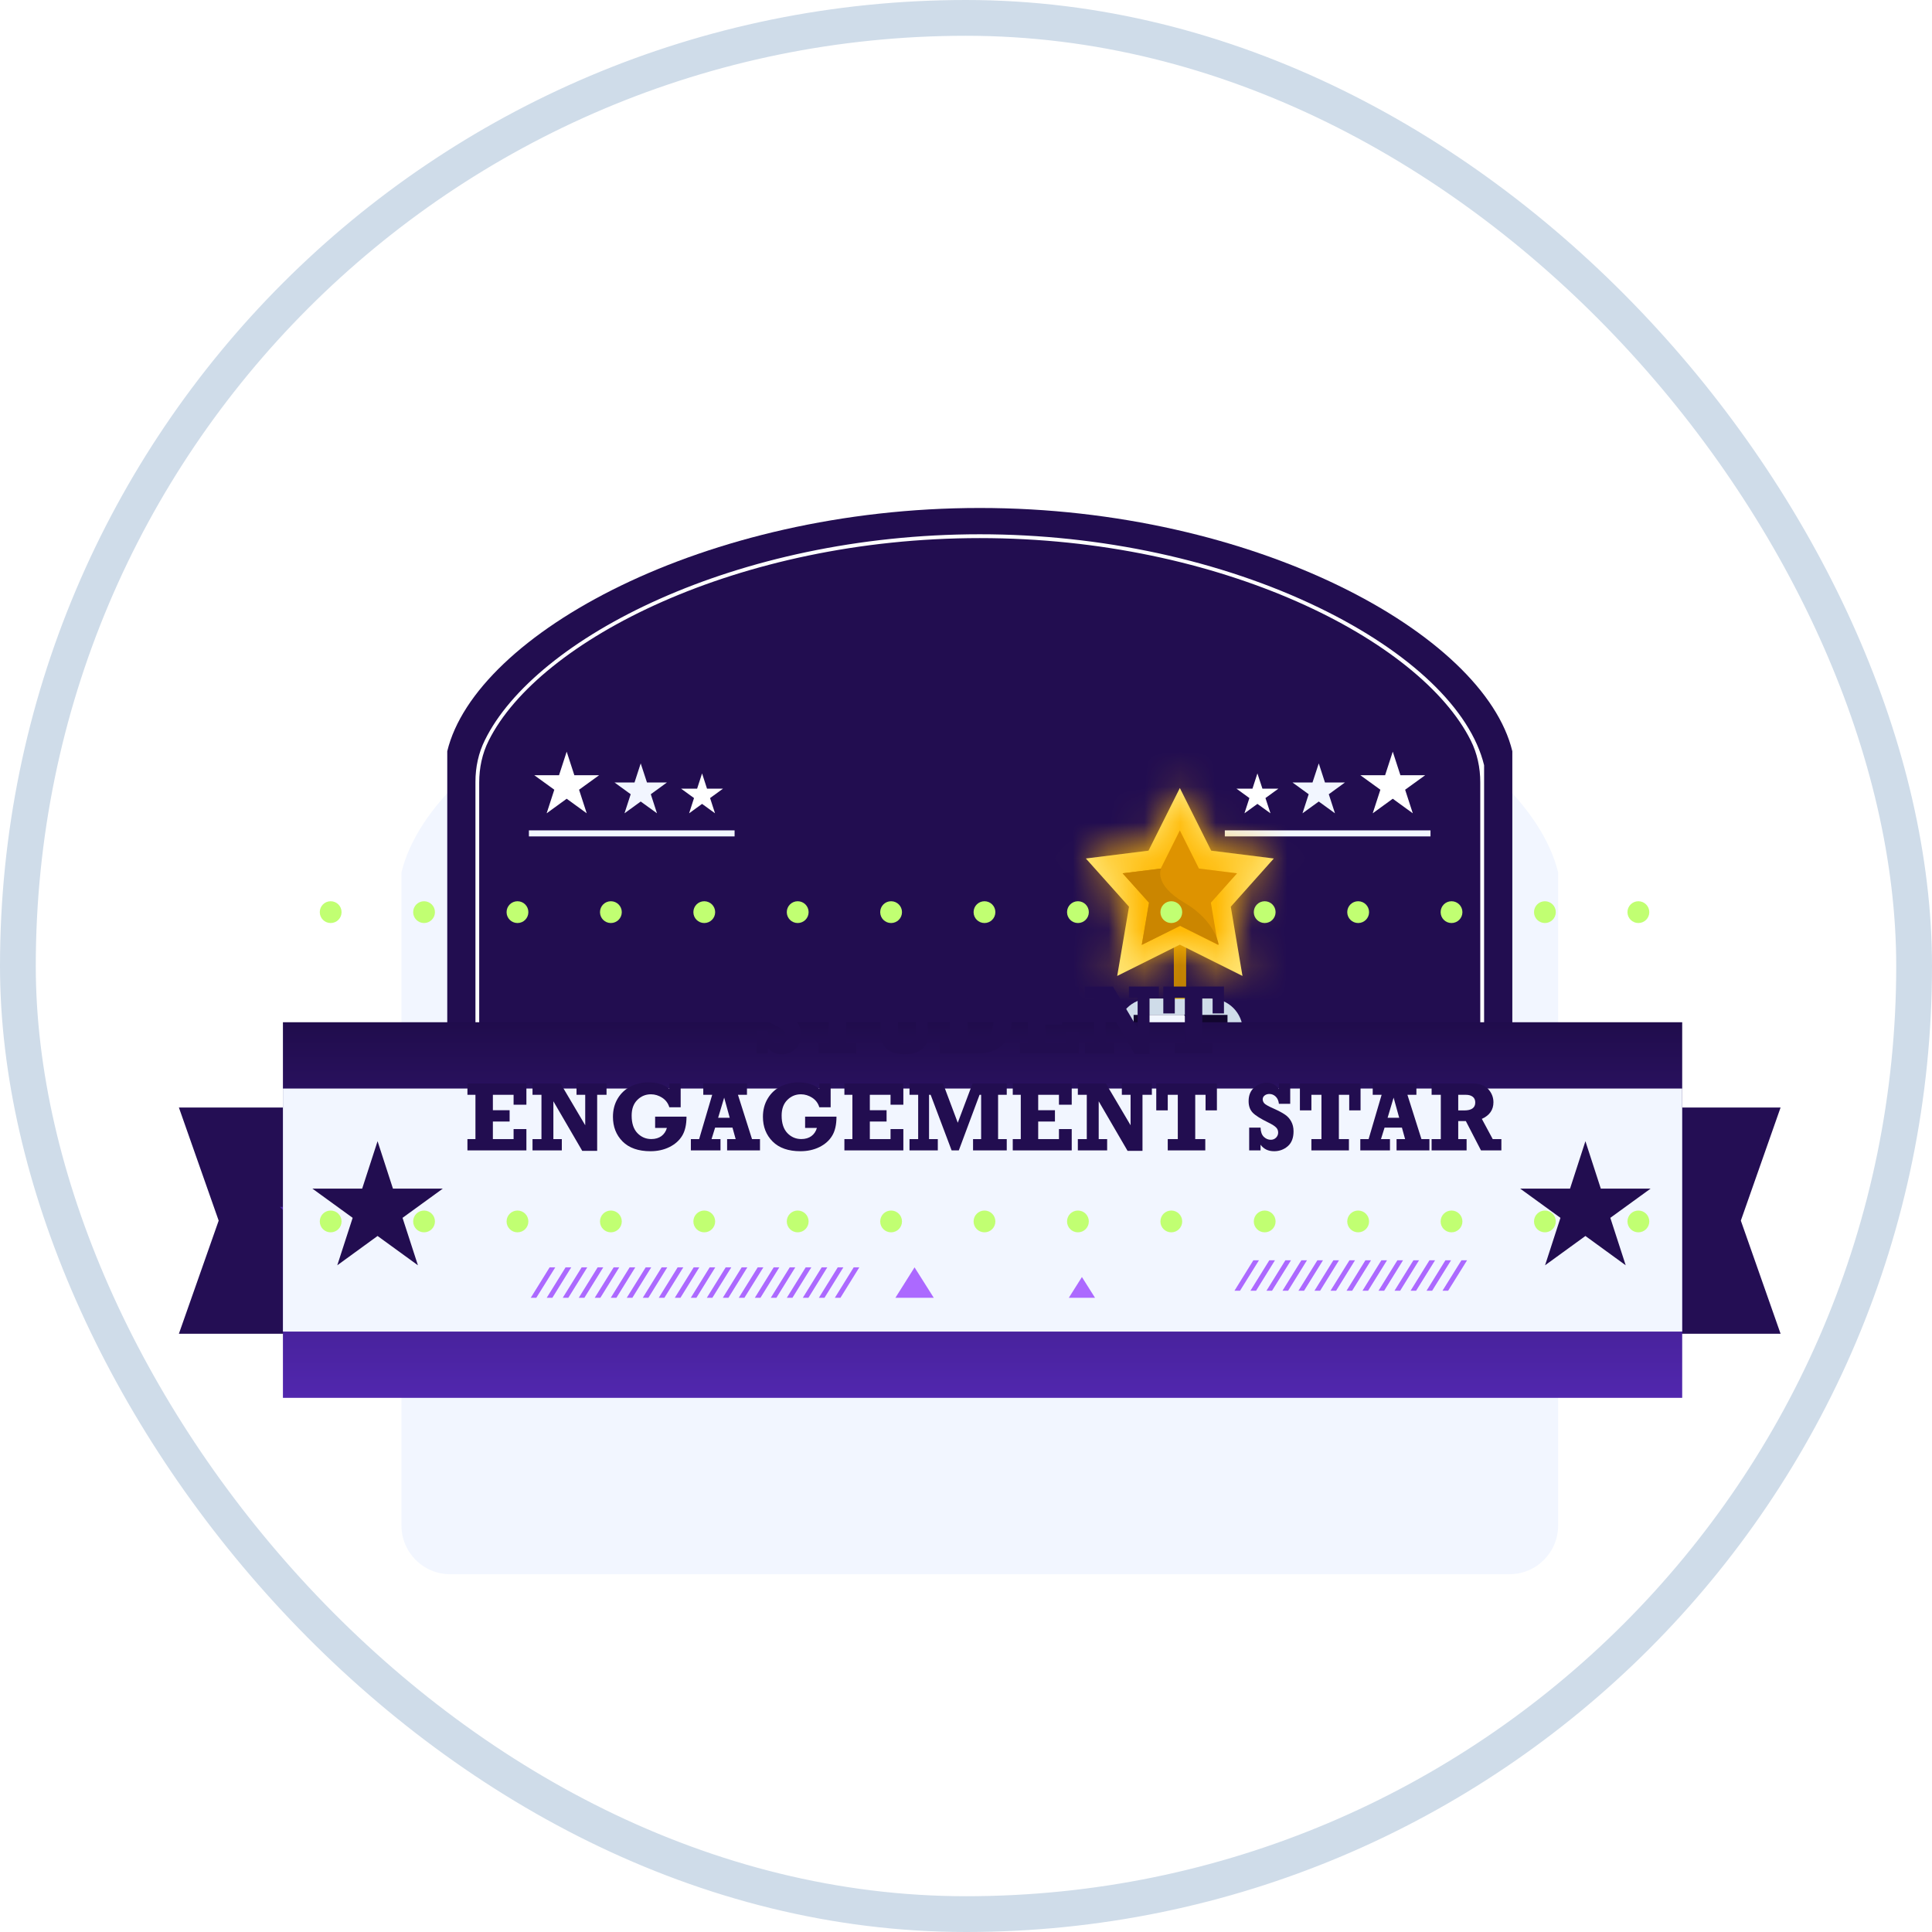 <svg width="54" height="54" viewBox="0 0 54 54" fill="none" xmlns="http://www.w3.org/2000/svg">
<g id="Gold Award">
<rect x="0.5" y="0.5" width="53" height="53" rx="26.5" stroke="#CFDCE9"/>
<g id="Group 1000002830">
<path id="Vector" d="M49.768 30.955H43.55V37.279H49.768L48.657 34.117L49.768 30.955Z" fill="#240E54"/>
<g id="Vector_2" filter="url(#filter0_d_870_3795)">
<path d="M43.55 20.384C42.687 16.82 35.73 13 27.385 13C19.041 13 12.081 16.82 11.221 20.384V38.639C11.221 39.391 11.83 40 12.581 40H42.189C42.941 40 43.55 39.391 43.55 38.639V20.384Z" fill="#F2F6FF"/>
</g>
<path id="Vector_3" d="M42.27 20.997C41.477 17.716 35.069 14.198 27.385 14.198C19.701 14.198 13.293 17.716 12.501 20.997V37.441C12.501 38.193 13.11 38.802 13.862 38.802H40.909C41.66 38.802 42.27 38.193 42.27 37.441V20.997Z" fill="#220D50"/>
<path id="Vector_4" d="M40.12 38.067H14.65C13.898 38.067 13.289 37.458 13.289 36.707V21.849C13.289 21.446 13.373 21.046 13.553 20.686C14.958 17.829 20.57 14.933 27.385 14.933C30.769 14.933 34.136 15.662 36.868 16.985C39.422 18.222 41.102 19.828 41.481 21.388V21.401V36.707C41.481 37.458 40.872 38.067 40.12 38.067ZM14.757 37.96H40.013C40.765 37.96 41.374 37.351 41.374 36.6V21.864C41.374 21.458 41.289 21.055 41.106 20.692C39.698 17.887 34.141 15.04 27.385 15.04C20.629 15.04 15.061 17.893 13.66 20.699C13.478 21.061 13.394 21.462 13.394 21.868V36.6C13.394 37.351 14.005 37.96 14.757 37.96Z" fill="white"/>
<path id="Vector_5" d="M46.944 33.734L43.55 37.279V33.734H46.944Z" fill="#4D25A7"/>
<path id="Vector_6" d="M5 30.955H11.218V37.279H5L6.112 34.117L5 30.955Z" fill="#240E54"/>
<path id="Vector_7" d="M7.826 33.734L11.218 37.279V33.734H7.826Z" fill="#4D25A7"/>
<g id="Group">
<g id="Group_2">
<path id="Vector_8" d="M20.532 23.209H14.783V23.378H20.532V23.209Z" fill="#F2F6FF"/>
<path id="Vector_9" d="M39.983 23.209H34.234V23.378H39.983V23.209Z" fill="#F2F6FF"/>
</g>
<g id="Group_3">
<g id="Group_4">
<path id="Vector_10" d="M19.623 21.617L19.761 22.043H20.209L19.847 22.306L19.985 22.732L19.623 22.469L19.261 22.732L19.398 22.306L19.036 22.043H19.485L19.623 21.617Z" fill="white"/>
<path id="Vector_11" d="M17.908 21.337L18.083 21.87H18.642L18.19 22.199L18.363 22.732L17.908 22.403L17.455 22.732L17.628 22.199L17.175 21.87H17.735L17.908 21.337Z" fill="#F2F6FF"/>
<path id="Vector_12" d="M15.839 21.009L16.053 21.668H16.745L16.185 22.073L16.399 22.732L15.839 22.325L15.279 22.732L15.493 22.073L14.934 21.668H15.625L15.839 21.009Z" fill="white"/>
</g>
<g id="Group_5">
<path id="Vector_13" d="M35.145 21.617L35.007 22.043H34.559L34.921 22.306L34.783 22.732L35.145 22.469L35.51 22.732L35.37 22.306L35.732 22.043H35.285L35.145 21.617Z" fill="white"/>
<path id="Vector_14" d="M36.86 21.337L36.685 21.87H36.125L36.578 22.199L36.405 22.732L36.86 22.403L37.313 22.732L37.14 22.199L37.593 21.87H37.033L36.86 21.337Z" fill="#F2F6FF"/>
<path id="Vector_15" d="M38.928 21.009L38.714 21.668H38.023L38.582 22.073L38.368 22.732L38.928 22.325L39.488 22.732L39.274 22.073L39.834 21.668H39.142L38.928 21.009Z" fill="white"/>
</g>
</g>
</g>
<g id="Tropy Star" filter="url(#filter1_d_870_3795)">
<rect id="Rectangle 27" x="27.325" y="20.654" width="0.344" height="1.531" fill="#BF7F02"/>
<path id="Rectangle 20" d="M25.753 23.327C25.753 22.829 26.157 22.425 26.655 22.425H28.35C28.849 22.425 29.253 22.829 29.253 23.327C29.253 23.826 28.849 24.23 28.35 24.23H26.655C26.157 24.23 25.753 23.826 25.753 23.327Z" fill="#CFDCE9"/>
<path id="Rectangle 28" d="M27.106 22.435C27.106 22.28 27.232 22.154 27.388 22.154H27.606C27.762 22.154 27.887 22.28 27.887 22.435H27.106Z" fill="#DCAE0C"/>
<rect id="Rectangle 21" x="26.443" y="23.125" width="2.14" height="0.484" fill="#F9B50E" stroke="#12062E" stroke-width="0.484"/>
<path id="Rectangle 29" d="M26.42 22.883H27.607L28.544 23.851H27.357L26.42 22.883Z" fill="#F2F6FF"/>
<rect id="Rectangle 22" x="25.533" y="24.23" width="3.916" height="0.375" fill="#DE9300"/>
<g id="Vector_16">
<mask id="path-23-inside-1_870_3795" fill="white">
<path d="M27.493 16.541L28.369 18.292L30.12 18.511L28.917 19.859L29.244 21.794L27.493 20.919L25.742 21.794L26.072 19.859L24.866 18.511L26.617 18.292L27.493 16.541Z"/>
</mask>
<path d="M27.493 16.541L28.369 18.292L30.12 18.511L28.917 19.859L29.244 21.794L27.493 20.919L25.742 21.794L26.072 19.859L24.866 18.511L26.617 18.292L27.493 16.541Z" fill="#FFEC86"/>
<path d="M27.493 16.541L33.754 13.41L27.493 0.888L21.232 13.41L27.493 16.541ZM28.369 18.292L22.108 21.422L23.783 24.773L27.5 25.238L28.369 18.292ZM30.12 18.511L35.344 23.17L44.218 13.219L30.988 11.565L30.12 18.511ZM28.917 19.859L23.693 15.2L21.455 17.71L22.015 21.025L28.917 19.859ZM29.244 21.794L26.114 28.055L38.442 34.219L36.146 20.628L29.244 21.794ZM27.493 20.919L30.623 14.658L27.493 13.092L24.363 14.658L27.493 20.919ZM25.742 21.794L18.841 20.618L16.521 34.231L28.872 28.055L25.742 21.794ZM26.072 19.859L32.972 21.035L33.539 17.709L31.29 15.194L26.072 19.859ZM24.866 18.511L23.998 11.565L10.748 13.221L19.648 23.176L24.866 18.511ZM26.617 18.292L27.486 25.238L31.203 24.773L32.878 21.422L26.617 18.292ZM21.232 19.671L22.108 21.422L34.63 15.161L33.754 13.41L21.232 19.671ZM27.5 25.238L29.252 25.457L30.988 11.565L29.237 11.346L27.5 25.238ZM24.895 13.852L23.693 15.2L34.142 24.518L35.344 23.17L24.895 13.852ZM22.015 21.025L22.342 22.96L36.146 20.628L35.819 18.693L22.015 21.025ZM32.375 15.533L30.623 14.658L24.363 27.18L26.114 28.055L32.375 15.533ZM24.363 14.658L22.611 15.533L28.872 28.055L30.623 27.18L24.363 14.658ZM32.642 22.97L32.972 21.035L19.171 18.683L18.841 20.618L32.642 22.97ZM31.29 15.194L30.085 13.845L19.648 23.176L20.853 24.524L31.29 15.194ZM25.735 25.457L27.486 25.238L25.749 11.346L23.998 11.565L25.735 25.457ZM32.878 21.422L33.754 19.671L21.232 13.41L20.356 15.161L32.878 21.422Z" fill="#FFB802" mask="url(#path-23-inside-1_870_3795)"/>
</g>
<path id="Vector_17" d="M27.493 17.726L28.027 18.792L29.093 18.925L28.361 19.747L28.56 20.925L27.493 20.392L26.427 20.925L26.628 19.747L25.894 18.925L26.96 18.792L27.493 17.726Z" fill="#DE9300"/>
<path id="Vector_18" d="M27.505 20.392L28.58 20.925C28.58 20.925 28.494 20.257 27.621 19.747C26.748 19.236 26.968 18.792 26.968 18.792L25.894 18.925L26.633 19.747L26.431 20.925L27.505 20.392Z" fill="#CB8600"/>
</g>
<g id="Group 12">
<g id="Group 11" filter="url(#filter2_d_870_3795)">
<path id="Vector_19" d="M47.018 24.572H7.908V35.07H47.018V24.572Z" fill="url(#paint0_linear_870_3795)"/>
<path id="Vector_20" d="M47.018 26.425H7.908V33.218H47.018V26.425Z" fill="#F2F6FF"/>
<g id="Group_6">
<path id="Vector_21" d="M10.553 27.897L10.983 29.222H12.377L11.251 30.039L11.681 31.365L10.553 30.546L9.427 31.365L9.857 30.039L8.731 29.222H10.123L10.553 27.897Z" fill="#220D50"/>
<path id="Vector_22" d="M44.313 27.897L44.743 29.222H46.135L45.009 30.039L45.439 31.365L44.313 30.546L43.185 31.365L43.615 30.039L42.489 29.222H43.883L44.313 27.897Z" fill="#220D50"/>
</g>
</g>
<g id="Group 1000002828">
<g id="STUDENT">
<path d="M21.145 29.445V28.807H21.462C21.466 28.924 21.496 29.01 21.554 29.065C21.611 29.12 21.677 29.147 21.75 29.147C21.808 29.147 21.856 29.128 21.895 29.088C21.935 29.048 21.954 29.001 21.954 28.947C21.954 28.89 21.935 28.842 21.897 28.803C21.858 28.764 21.788 28.719 21.686 28.669C21.47 28.564 21.323 28.471 21.244 28.392C21.168 28.312 21.129 28.204 21.129 28.069C21.129 27.906 21.18 27.779 21.282 27.69C21.384 27.6 21.5 27.555 21.63 27.555C21.779 27.555 21.894 27.613 21.976 27.729V27.574H22.292V28.143H21.976C21.966 28.055 21.936 27.988 21.885 27.94C21.834 27.892 21.776 27.867 21.708 27.867C21.656 27.867 21.613 27.881 21.577 27.909C21.541 27.937 21.523 27.973 21.523 28.018C21.523 28.056 21.538 28.093 21.567 28.128C21.597 28.162 21.683 28.211 21.827 28.275C21.965 28.337 22.071 28.393 22.144 28.443C22.218 28.492 22.277 28.557 22.32 28.637C22.363 28.715 22.385 28.807 22.385 28.911C22.385 29.095 22.331 29.234 22.223 29.328C22.116 29.421 21.988 29.467 21.841 29.467C21.677 29.467 21.551 29.407 21.462 29.286V29.445H21.145Z" fill="#220D50"/>
<path d="M22.884 29.445V29.129H23.165V27.89H22.884V28.326H22.562V27.574H24.258V28.326H23.94V27.89H23.651V29.129H23.932V29.445H22.884Z" fill="#220D50"/>
<path d="M24.391 27.89V27.574H25.284V27.89H25.099V28.736C25.099 28.849 25.104 28.93 25.113 28.981C25.123 29.03 25.148 29.071 25.188 29.103C25.229 29.135 25.28 29.151 25.341 29.151C25.405 29.151 25.458 29.136 25.5 29.106C25.542 29.075 25.569 29.037 25.581 28.991C25.593 28.946 25.6 28.852 25.6 28.712V27.89H25.418V27.574H26.163V27.89H25.934V28.826C25.934 28.953 25.928 29.046 25.914 29.104C25.901 29.162 25.87 29.219 25.822 29.276C25.773 29.333 25.703 29.379 25.61 29.415C25.519 29.45 25.414 29.467 25.294 29.467C25.156 29.467 25.038 29.448 24.941 29.41C24.844 29.37 24.772 29.318 24.724 29.254C24.677 29.189 24.646 29.125 24.633 29.061C24.619 28.998 24.613 28.889 24.613 28.736V27.89H24.391Z" fill="#220D50"/>
<path d="M26.269 29.445V29.129H26.553V27.89H26.269V27.574H27.155C27.342 27.574 27.492 27.586 27.606 27.609C27.72 27.632 27.828 27.682 27.933 27.761C28.037 27.839 28.12 27.944 28.183 28.076C28.245 28.207 28.277 28.354 28.277 28.514C28.277 28.644 28.255 28.768 28.211 28.887C28.167 29.004 28.112 29.099 28.047 29.172C27.982 29.243 27.905 29.301 27.814 29.344C27.724 29.386 27.64 29.413 27.564 29.426C27.489 29.438 27.372 29.445 27.213 29.445H26.269ZM27.038 29.129H27.155C27.297 29.129 27.409 29.11 27.491 29.073C27.575 29.037 27.642 28.972 27.692 28.88C27.742 28.787 27.767 28.665 27.767 28.515C27.767 28.373 27.742 28.252 27.691 28.152C27.64 28.053 27.572 27.984 27.485 27.947C27.399 27.909 27.289 27.89 27.155 27.89H27.038V29.129Z" fill="#220D50"/>
<path d="M28.504 29.445V29.129H28.729V27.89H28.504V27.574H30.152V28.167H29.795V27.89H29.215V28.322H29.683V28.638H29.215V29.129H29.795V28.849H30.152V29.445H28.504Z" fill="#220D50"/>
<path d="M30.323 29.445V29.129H30.573V27.89H30.323V27.574H31.107L31.797 28.741V27.89H31.553V27.574H32.392V27.89H32.13V29.458H31.713L30.907 28.072V29.129H31.142V29.445H30.323Z" fill="#220D50"/>
<path d="M32.836 29.445V29.129H33.117V27.89H32.836V28.326H32.515V27.574H34.21V28.326H33.893V27.89H33.604V29.129H33.885V29.445H32.836Z" fill="#220D50"/>
</g>
<g id="ENGAGEMENT STAR">
<path d="M13.065 32.154V31.838H13.289V30.6H13.065V30.284H14.713V30.877H14.355V30.6H13.776V31.031H14.244V31.347H13.776V31.838H14.355V31.558H14.713V32.154H13.065Z" fill="#220D50"/>
<path d="M14.884 32.154V31.838H15.134V30.6H14.884V30.284H15.668L16.357 31.451V30.6H16.114V30.284H16.953V30.6H16.691V32.167H16.274L15.467 30.781V31.838H15.703V32.154H14.884Z" fill="#220D50"/>
<path d="M18.311 31.526V31.21H19.188C19.188 31.437 19.146 31.617 19.064 31.749C18.982 31.882 18.863 31.986 18.706 32.063C18.55 32.139 18.375 32.177 18.181 32.177C17.843 32.177 17.583 32.086 17.402 31.905C17.222 31.724 17.132 31.494 17.132 31.215C17.132 31.022 17.177 30.851 17.266 30.703C17.356 30.554 17.477 30.442 17.628 30.367C17.779 30.292 17.944 30.254 18.121 30.254C18.372 30.254 18.568 30.315 18.708 30.437V30.284H19.025V30.948H18.708C18.674 30.836 18.609 30.748 18.51 30.683C18.411 30.619 18.306 30.586 18.193 30.586C18.044 30.586 17.917 30.639 17.812 30.745C17.707 30.85 17.655 30.995 17.655 31.182C17.655 31.395 17.708 31.558 17.815 31.67C17.922 31.781 18.052 31.837 18.205 31.837C18.318 31.837 18.411 31.809 18.486 31.755C18.56 31.7 18.612 31.624 18.64 31.526H18.311Z" fill="#220D50"/>
<path d="M21.242 31.838V32.154H20.323V31.838H20.562L20.473 31.517H19.988L19.888 31.838H20.138V32.154H19.31V31.838H19.541L19.906 30.6H19.657V30.284H20.878V30.6H20.626L21.019 31.838H21.242ZM20.396 31.242L20.241 30.679L20.072 31.242H20.396Z" fill="#220D50"/>
<path d="M22.503 31.526V31.21H23.38C23.38 31.437 23.339 31.617 23.256 31.749C23.175 31.882 23.056 31.986 22.899 32.063C22.743 32.139 22.567 32.177 22.373 32.177C22.035 32.177 21.776 32.086 21.595 31.905C21.414 31.724 21.324 31.494 21.324 31.215C21.324 31.022 21.369 30.851 21.459 30.703C21.548 30.554 21.669 30.442 21.82 30.367C21.972 30.292 22.136 30.254 22.314 30.254C22.565 30.254 22.76 30.315 22.9 30.437V30.284H23.217V30.948H22.9C22.867 30.836 22.801 30.748 22.703 30.683C22.604 30.619 22.498 30.586 22.385 30.586C22.236 30.586 22.11 30.639 22.005 30.745C21.9 30.85 21.847 30.995 21.847 31.182C21.847 31.395 21.901 31.558 22.007 31.67C22.114 31.781 22.244 31.837 22.397 31.837C22.51 31.837 22.604 31.809 22.678 31.755C22.753 31.7 22.804 31.624 22.833 31.526H22.503Z" fill="#220D50"/>
<path d="M23.601 32.154V31.838H23.825V30.6H23.601V30.284H25.249V30.877H24.891V30.6H24.312V31.031H24.78V31.347H24.312V31.838H24.891V31.558H25.249V32.154H23.601Z" fill="#220D50"/>
<path d="M25.421 32.154V31.838H25.663V30.6H25.421V30.284H26.358L26.77 31.381L27.183 30.284H28.139V30.6H27.897V31.838H28.139V32.154H27.197V31.838H27.423V30.6H27.379L26.799 32.154H26.598L26.012 30.6H25.967V31.838H26.212V32.154H25.421Z" fill="#220D50"/>
<path d="M28.307 32.154V31.838H28.531V30.6H28.307V30.284H29.955V30.877H29.598V30.6H29.018V31.031H29.486V31.347H29.018V31.838H29.598V31.558H29.955V32.154H28.307Z" fill="#220D50"/>
<path d="M30.126 32.154V31.838H30.376V30.6H30.126V30.284H30.91L31.6 31.451V30.6H31.356V30.284H32.195V30.6H31.933V32.167H31.516L30.709 30.781V31.838H30.945V32.154H30.126Z" fill="#220D50"/>
<path d="M32.639 32.154V31.838H32.92V30.6H32.639V31.035H32.318V30.284H34.013V31.035H33.696V30.6H33.407V31.838H33.688V32.154H32.639Z" fill="#220D50"/>
<path d="M34.915 32.154V31.517H35.233C35.236 31.633 35.267 31.719 35.324 31.775C35.382 31.83 35.447 31.857 35.52 31.857C35.578 31.857 35.626 31.837 35.666 31.798C35.705 31.757 35.725 31.71 35.725 31.657C35.725 31.599 35.706 31.551 35.667 31.513C35.628 31.473 35.558 31.428 35.456 31.378C35.24 31.273 35.093 31.181 35.015 31.101C34.938 31.021 34.899 30.914 34.899 30.779C34.899 30.615 34.95 30.489 35.053 30.399C35.155 30.31 35.271 30.265 35.401 30.265C35.55 30.265 35.665 30.323 35.746 30.438V30.284H36.062V30.852H35.746C35.736 30.765 35.706 30.697 35.655 30.649C35.605 30.601 35.546 30.577 35.479 30.577C35.427 30.577 35.383 30.591 35.347 30.619C35.311 30.646 35.293 30.683 35.293 30.727C35.293 30.766 35.308 30.803 35.337 30.838C35.367 30.872 35.454 30.921 35.597 30.984C35.735 31.046 35.841 31.102 35.914 31.152C35.989 31.202 36.047 31.266 36.09 31.346C36.133 31.425 36.155 31.516 36.155 31.62C36.155 31.805 36.101 31.944 35.994 32.037C35.886 32.13 35.759 32.177 35.612 32.177C35.448 32.177 35.321 32.116 35.233 31.995V32.154H34.915Z" fill="#220D50"/>
<path d="M36.654 32.154V31.838H36.935V30.6H36.654V31.035H36.333V30.284H38.028V31.035H37.711V30.6H37.422V31.838H37.703V32.154H36.654Z" fill="#220D50"/>
<path d="M39.953 31.838V32.154H39.034V31.838H39.273L39.184 31.517H38.699L38.599 31.838H38.85V32.154H38.021V31.838H38.253L38.617 30.6H38.368V30.284H39.589V30.6H39.338L39.73 31.838H39.953ZM39.108 31.242L38.952 30.679L38.784 31.242H39.108Z" fill="#220D50"/>
<path d="M41.964 31.838V32.154H41.394L40.971 31.335H40.758V31.838H40.992V32.154H40.014V31.838H40.271V30.6H40.014V30.284H41.142C41.355 30.284 41.507 30.337 41.601 30.445C41.695 30.552 41.742 30.673 41.742 30.808C41.742 31.021 41.634 31.176 41.418 31.273L41.722 31.838H41.964ZM40.758 31.037H40.924C41.13 31.037 41.234 30.963 41.234 30.816C41.234 30.744 41.21 30.689 41.162 30.654C41.116 30.618 41.051 30.6 40.969 30.6H40.758V31.037Z" fill="#220D50"/>
</g>
</g>
</g>
<g id="Group_7">
<path id="Vector_23" d="M9.547 25.495C9.547 25.663 9.411 25.799 9.242 25.799C9.073 25.799 8.938 25.663 8.938 25.495C8.938 25.326 9.073 25.19 9.242 25.19C9.411 25.19 9.547 25.326 9.547 25.495Z" fill="#C1FF72"/>
<path id="Vector_24" d="M12.157 25.495C12.157 25.663 12.021 25.799 11.852 25.799C11.684 25.799 11.548 25.663 11.548 25.495C11.548 25.326 11.684 25.19 11.852 25.19C12.021 25.19 12.157 25.326 12.157 25.495Z" fill="#C1FF72"/>
<path id="Vector_25" d="M14.768 25.495C14.768 25.663 14.633 25.799 14.464 25.799C14.295 25.799 14.159 25.663 14.159 25.495C14.159 25.326 14.295 25.19 14.464 25.19C14.633 25.19 14.768 25.326 14.768 25.495Z" fill="#C1FF72"/>
<path id="Vector_26" d="M17.379 25.495C17.379 25.663 17.243 25.799 17.074 25.799C16.905 25.799 16.77 25.663 16.77 25.495C16.77 25.326 16.905 25.19 17.074 25.19C17.243 25.19 17.379 25.326 17.379 25.495Z" fill="#C1FF72"/>
<path id="Vector_27" d="M19.989 25.495C19.989 25.663 19.853 25.799 19.684 25.799C19.516 25.799 19.38 25.663 19.38 25.495C19.38 25.326 19.516 25.19 19.684 25.19C19.853 25.19 19.989 25.326 19.989 25.495Z" fill="#C1FF72"/>
<path id="Vector_28" d="M22.601 25.495C22.601 25.663 22.465 25.799 22.296 25.799C22.127 25.799 21.991 25.663 21.991 25.495C21.991 25.326 22.127 25.19 22.296 25.19C22.465 25.19 22.601 25.326 22.601 25.495Z" fill="#C1FF72"/>
<path id="Vector_29" d="M25.211 25.495C25.211 25.663 25.075 25.799 24.906 25.799C24.737 25.799 24.602 25.663 24.602 25.495C24.602 25.326 24.737 25.19 24.906 25.19C25.075 25.19 25.211 25.326 25.211 25.495Z" fill="#C1FF72"/>
<path id="Vector_30" d="M27.821 25.495C27.821 25.663 27.685 25.799 27.517 25.799C27.348 25.799 27.212 25.663 27.212 25.495C27.212 25.326 27.348 25.19 27.517 25.19C27.685 25.19 27.821 25.326 27.821 25.495Z" fill="#C1FF72"/>
<path id="Vector_31" d="M30.433 25.495C30.433 25.663 30.298 25.799 30.129 25.799C29.96 25.799 29.824 25.663 29.824 25.495C29.824 25.326 29.96 25.19 30.129 25.19C30.298 25.19 30.433 25.326 30.433 25.495Z" fill="#C1FF72"/>
<path id="Vector_32" d="M33.043 25.495C33.043 25.663 32.907 25.799 32.738 25.799C32.569 25.799 32.434 25.663 32.434 25.495C32.434 25.326 32.569 25.19 32.738 25.19C32.907 25.19 33.043 25.326 33.043 25.495Z" fill="#C1FF72"/>
<path id="Vector_33" d="M35.653 25.495C35.653 25.663 35.517 25.799 35.349 25.799C35.18 25.799 35.044 25.663 35.044 25.495C35.044 25.326 35.18 25.19 35.349 25.19C35.517 25.19 35.653 25.326 35.653 25.495Z" fill="#C1FF72"/>
<path id="Vector_34" d="M38.266 25.495C38.266 25.663 38.13 25.799 37.961 25.799C37.792 25.799 37.656 25.663 37.656 25.495C37.656 25.326 37.792 25.19 37.961 25.19C38.13 25.19 38.266 25.326 38.266 25.495Z" fill="#C1FF72"/>
<path id="Vector_35" d="M40.875 25.495C40.875 25.663 40.739 25.799 40.57 25.799C40.401 25.799 40.266 25.663 40.266 25.495C40.266 25.326 40.401 25.19 40.57 25.19C40.739 25.19 40.875 25.326 40.875 25.495Z" fill="#C1FF72"/>
<path id="Vector_36" d="M43.485 25.495C43.485 25.663 43.349 25.799 43.181 25.799C43.012 25.799 42.876 25.663 42.876 25.495C42.876 25.326 43.012 25.19 43.181 25.19C43.349 25.19 43.485 25.326 43.485 25.495Z" fill="#C1FF72"/>
<path id="Vector_37" d="M46.098 25.495C46.098 25.663 45.962 25.799 45.793 25.799C45.624 25.799 45.488 25.663 45.488 25.495C45.488 25.326 45.624 25.19 45.793 25.19C45.962 25.19 46.098 25.326 46.098 25.495Z" fill="#C1FF72"/>
</g>
<g id="Group_8">
<path id="Vector_38" d="M9.547 34.14C9.547 34.308 9.411 34.444 9.242 34.444C9.073 34.444 8.938 34.308 8.938 34.14C8.938 33.971 9.073 33.835 9.242 33.835C9.411 33.835 9.547 33.971 9.547 34.14Z" fill="#C1FF72"/>
<path id="Vector_39" d="M12.157 34.14C12.157 34.308 12.021 34.444 11.852 34.444C11.684 34.444 11.548 34.308 11.548 34.14C11.548 33.971 11.684 33.835 11.852 33.835C12.021 33.835 12.157 33.971 12.157 34.14Z" fill="#C1FF72"/>
<path id="Vector_40" d="M14.768 34.14C14.768 34.308 14.633 34.444 14.464 34.444C14.295 34.444 14.159 34.308 14.159 34.14C14.159 33.971 14.295 33.835 14.464 33.835C14.633 33.835 14.768 33.971 14.768 34.14Z" fill="#C1FF72"/>
<path id="Vector_41" d="M17.379 34.14C17.379 34.308 17.243 34.444 17.074 34.444C16.905 34.444 16.77 34.308 16.77 34.14C16.77 33.971 16.905 33.835 17.074 33.835C17.243 33.835 17.379 33.971 17.379 34.14Z" fill="#C1FF72"/>
<path id="Vector_42" d="M19.989 34.14C19.989 34.308 19.853 34.444 19.684 34.444C19.516 34.444 19.38 34.308 19.38 34.14C19.38 33.971 19.516 33.835 19.684 33.835C19.853 33.835 19.989 33.971 19.989 34.14Z" fill="#C1FF72"/>
<path id="Vector_43" d="M22.601 34.14C22.601 34.308 22.465 34.444 22.296 34.444C22.127 34.444 21.991 34.308 21.991 34.14C21.991 33.971 22.127 33.835 22.296 33.835C22.465 33.835 22.601 33.971 22.601 34.14Z" fill="#C1FF72"/>
<path id="Vector_44" d="M25.211 34.14C25.211 34.308 25.075 34.444 24.906 34.444C24.737 34.444 24.602 34.308 24.602 34.14C24.602 33.971 24.737 33.835 24.906 33.835C25.075 33.835 25.211 33.971 25.211 34.14Z" fill="#C1FF72"/>
<path id="Vector_45" d="M27.821 34.14C27.821 34.308 27.685 34.444 27.517 34.444C27.348 34.444 27.212 34.308 27.212 34.14C27.212 33.971 27.348 33.835 27.517 33.835C27.685 33.835 27.821 33.971 27.821 34.14Z" fill="#C1FF72"/>
<path id="Vector_46" d="M30.433 34.14C30.433 34.308 30.298 34.444 30.129 34.444C29.96 34.444 29.824 34.308 29.824 34.14C29.824 33.971 29.96 33.835 30.129 33.835C30.298 33.835 30.433 33.971 30.433 34.14Z" fill="#C1FF72"/>
<path id="Vector_47" d="M33.043 34.14C33.043 34.308 32.907 34.444 32.738 34.444C32.569 34.444 32.434 34.308 32.434 34.14C32.434 33.971 32.569 33.835 32.738 33.835C32.907 33.835 33.043 33.971 33.043 34.14Z" fill="#C1FF72"/>
<path id="Vector_48" d="M35.653 34.14C35.653 34.308 35.517 34.444 35.349 34.444C35.18 34.444 35.044 34.308 35.044 34.14C35.044 33.971 35.18 33.835 35.349 33.835C35.517 33.835 35.653 33.971 35.653 34.14Z" fill="#C1FF72"/>
<path id="Vector_49" d="M38.266 34.14C38.266 34.308 38.13 34.444 37.961 34.444C37.792 34.444 37.656 34.308 37.656 34.14C37.656 33.971 37.792 33.835 37.961 33.835C38.13 33.835 38.266 33.971 38.266 34.14Z" fill="#C1FF72"/>
<path id="Vector_50" d="M40.875 34.14C40.875 34.308 40.739 34.444 40.57 34.444C40.401 34.444 40.266 34.308 40.266 34.14C40.266 33.971 40.401 33.835 40.57 33.835C40.739 33.835 40.875 33.971 40.875 34.14Z" fill="#C1FF72"/>
<path id="Vector_51" d="M43.485 34.14C43.485 34.308 43.349 34.444 43.181 34.444C43.012 34.444 42.876 34.308 42.876 34.14C42.876 33.971 43.012 33.835 43.181 33.835C43.349 33.835 43.485 33.971 43.485 34.14Z" fill="#C1FF72"/>
<path id="Vector_52" d="M46.098 34.14C46.098 34.308 45.962 34.444 45.793 34.444C45.624 34.444 45.488 34.308 45.488 34.14C45.488 33.971 45.624 33.835 45.793 33.835C45.962 33.835 46.098 33.971 46.098 34.14Z" fill="#C1FF72"/>
</g>
<g id="Group_9">
<path id="Vector_53" d="M26.099 36.273H25.027L25.562 35.423L26.099 36.273Z" fill="#AC69FF"/>
<path id="Vector_54" d="M30.606 36.273H29.874L30.24 35.693L30.606 36.273Z" fill="#AC69FF"/>
</g>
<g id="Group_10">
<path id="Vector_55" d="M15.52 35.423H15.362L14.835 36.273H14.99L15.52 35.423Z" fill="#AC69FF"/>
<path id="Vector_56" d="M15.966 35.423H15.808L15.281 36.273H15.439L15.966 35.423Z" fill="#AC69FF"/>
<path id="Vector_57" d="M16.414 35.423H16.257L15.729 36.273H15.885L16.414 35.423Z" fill="#AC69FF"/>
<path id="Vector_58" d="M16.861 35.423H16.704L16.177 36.273H16.334L16.861 35.423Z" fill="#AC69FF"/>
<path id="Vector_59" d="M17.308 35.423H17.152L16.623 36.273H16.78L17.308 35.423Z" fill="#AC69FF"/>
<path id="Vector_60" d="M17.756 35.423H17.598L17.071 36.273H17.229L17.756 35.423Z" fill="#AC69FF"/>
<path id="Vector_61" d="M18.202 35.423H18.047L17.518 36.273H17.675L18.202 35.423Z" fill="#AC69FF"/>
<path id="Vector_62" d="M18.65 35.423H18.493L17.966 36.273H18.123L18.65 35.423Z" fill="#AC69FF"/>
<path id="Vector_63" d="M19.098 35.423H18.94L18.413 36.273H18.57L19.098 35.423Z" fill="#AC69FF"/>
<path id="Vector_64" d="M19.546 35.423H19.389L18.861 36.273H19.019L19.546 35.423Z" fill="#AC69FF"/>
<path id="Vector_65" d="M19.992 35.423H19.835L19.308 36.273H19.465L19.992 35.423Z" fill="#AC69FF"/>
<path id="Vector_66" d="M20.44 35.423H20.283L19.756 36.273H19.911L20.44 35.423Z" fill="#AC69FF"/>
<path id="Vector_67" d="M20.888 35.423H20.73L20.203 36.273H20.36L20.888 35.423Z" fill="#AC69FF"/>
<path id="Vector_68" d="M21.336 35.423H21.178L20.649 36.273H20.807L21.336 35.423Z" fill="#AC69FF"/>
<path id="Vector_69" d="M21.782 35.423H21.625L21.098 36.273H21.255L21.782 35.423Z" fill="#AC69FF"/>
<path id="Vector_70" d="M22.228 35.423H22.073L21.544 36.273H21.701L22.228 35.423Z" fill="#AC69FF"/>
<path id="Vector_71" d="M22.677 35.423H22.519L21.992 36.273H22.149L22.677 35.423Z" fill="#AC69FF"/>
<path id="Vector_72" d="M23.123 35.423H22.966L22.439 36.273H22.596L23.123 35.423Z" fill="#AC69FF"/>
<path id="Vector_73" d="M23.572 35.423H23.415L22.888 36.273H23.045L23.572 35.423Z" fill="#AC69FF"/>
<path id="Vector_74" d="M24.018 35.423H23.861L23.334 36.273H23.491L24.018 35.423Z" fill="#AC69FF"/>
</g>
<g id="Group_11">
<path id="Vector_75" d="M35.188 35.226H35.031L34.504 36.076H34.659L35.188 35.226Z" fill="#AC69FF"/>
<path id="Vector_76" d="M35.635 35.226H35.477L34.95 36.076H35.108L35.635 35.226Z" fill="#AC69FF"/>
<path id="Vector_77" d="M36.083 35.226H35.926L35.398 36.076H35.554L36.083 35.226Z" fill="#AC69FF"/>
<path id="Vector_78" d="M36.53 35.226H36.373L35.846 36.076H36.003L36.53 35.226Z" fill="#AC69FF"/>
<path id="Vector_79" d="M36.977 35.226H36.821L36.292 36.076H36.449L36.977 35.226Z" fill="#AC69FF"/>
<path id="Vector_80" d="M37.425 35.226H37.267L36.74 36.076H36.898L37.425 35.226Z" fill="#AC69FF"/>
<path id="Vector_81" d="M37.872 35.226H37.717L37.188 36.076H37.345L37.872 35.226Z" fill="#AC69FF"/>
<path id="Vector_82" d="M38.32 35.226H38.163L37.636 36.076H37.793L38.32 35.226Z" fill="#AC69FF"/>
<path id="Vector_83" d="M38.767 35.226H38.609L38.082 36.076H38.239L38.767 35.226Z" fill="#AC69FF"/>
<path id="Vector_84" d="M39.215 35.226H39.057L38.53 36.076H38.688L39.215 35.226Z" fill="#AC69FF"/>
<path id="Vector_85" d="M39.662 35.226H39.505L38.977 36.076H39.135L39.662 35.226Z" fill="#AC69FF"/>
<path id="Vector_86" d="M40.11 35.226H39.953L39.426 36.076H39.581L40.11 35.226Z" fill="#AC69FF"/>
<path id="Vector_87" d="M40.557 35.226H40.399L39.872 36.076H40.029L40.557 35.226Z" fill="#AC69FF"/>
<path id="Vector_88" d="M41.005 35.226H40.847L40.318 36.076H40.476L41.005 35.226Z" fill="#AC69FF"/>
</g>
</g>
</g>
<defs>
<filter id="filter0_d_870_3795" x="7.221" y="13" width="40.329" height="35" filterUnits="userSpaceOnUse" color-interpolation-filters="sRGB">
<feFlood flood-opacity="0" result="BackgroundImageFix"/>
<feColorMatrix in="SourceAlpha" type="matrix" values="0 0 0 0 0 0 0 0 0 0 0 0 0 0 0 0 0 0 127 0" result="hardAlpha"/>
<feOffset dy="4"/>
<feGaussianBlur stdDeviation="2"/>
<feComposite in2="hardAlpha" operator="out"/>
<feColorMatrix type="matrix" values="0 0 0 0 0 0 0 0 0 0 0 0 0 0 0 0 0 0 0.15 0"/>
<feBlend mode="normal" in2="BackgroundImageFix" result="effect1_dropShadow_870_3795"/>
<feBlend mode="normal" in="SourceGraphic" in2="effect1_dropShadow_870_3795" result="shape"/>
</filter>
<filter id="filter1_d_870_3795" x="24.083" y="15.757" width="17.79" height="20.601" filterUnits="userSpaceOnUse" color-interpolation-filters="sRGB">
<feFlood flood-opacity="0" result="BackgroundImageFix"/>
<feColorMatrix in="SourceAlpha" type="matrix" values="0 0 0 0 0 0 0 0 0 0 0 0 0 0 0 0 0 0 127 0" result="hardAlpha"/>
<feOffset dx="5.484" dy="5.484"/>
<feGaussianBlur stdDeviation="3.134"/>
<feComposite in2="hardAlpha" operator="out"/>
<feColorMatrix type="matrix" values="0 0 0 0 0 0 0 0 0 0 0 0 0 0 0 0 0 0 0.3 0"/>
<feBlend mode="normal" in2="BackgroundImageFix" result="effect1_dropShadow_870_3795"/>
<feBlend mode="normal" in="SourceGraphic" in2="effect1_dropShadow_870_3795" result="shape"/>
</filter>
<filter id="filter2_d_870_3795" x="3.908" y="24.572" width="47.109" height="18.498" filterUnits="userSpaceOnUse" color-interpolation-filters="sRGB">
<feFlood flood-opacity="0" result="BackgroundImageFix"/>
<feColorMatrix in="SourceAlpha" type="matrix" values="0 0 0 0 0 0 0 0 0 0 0 0 0 0 0 0 0 0 127 0" result="hardAlpha"/>
<feOffset dy="4"/>
<feGaussianBlur stdDeviation="2"/>
<feComposite in2="hardAlpha" operator="out"/>
<feColorMatrix type="matrix" values="0 0 0 0 0 0 0 0 0 0 0 0 0 0 0 0 0 0 0.25 0"/>
<feBlend mode="normal" in2="BackgroundImageFix" result="effect1_dropShadow_870_3795"/>
<feBlend mode="normal" in="SourceGraphic" in2="effect1_dropShadow_870_3795" result="shape"/>
</filter>
<linearGradient id="paint0_linear_870_3795" x1="27.463" y1="35.07" x2="27.463" y2="24.573" gradientUnits="userSpaceOnUse">
<stop stop-color="#5127AE"/>
<stop offset="1" stop-color="#200C4C"/>
</linearGradient>
</defs>
</svg>
